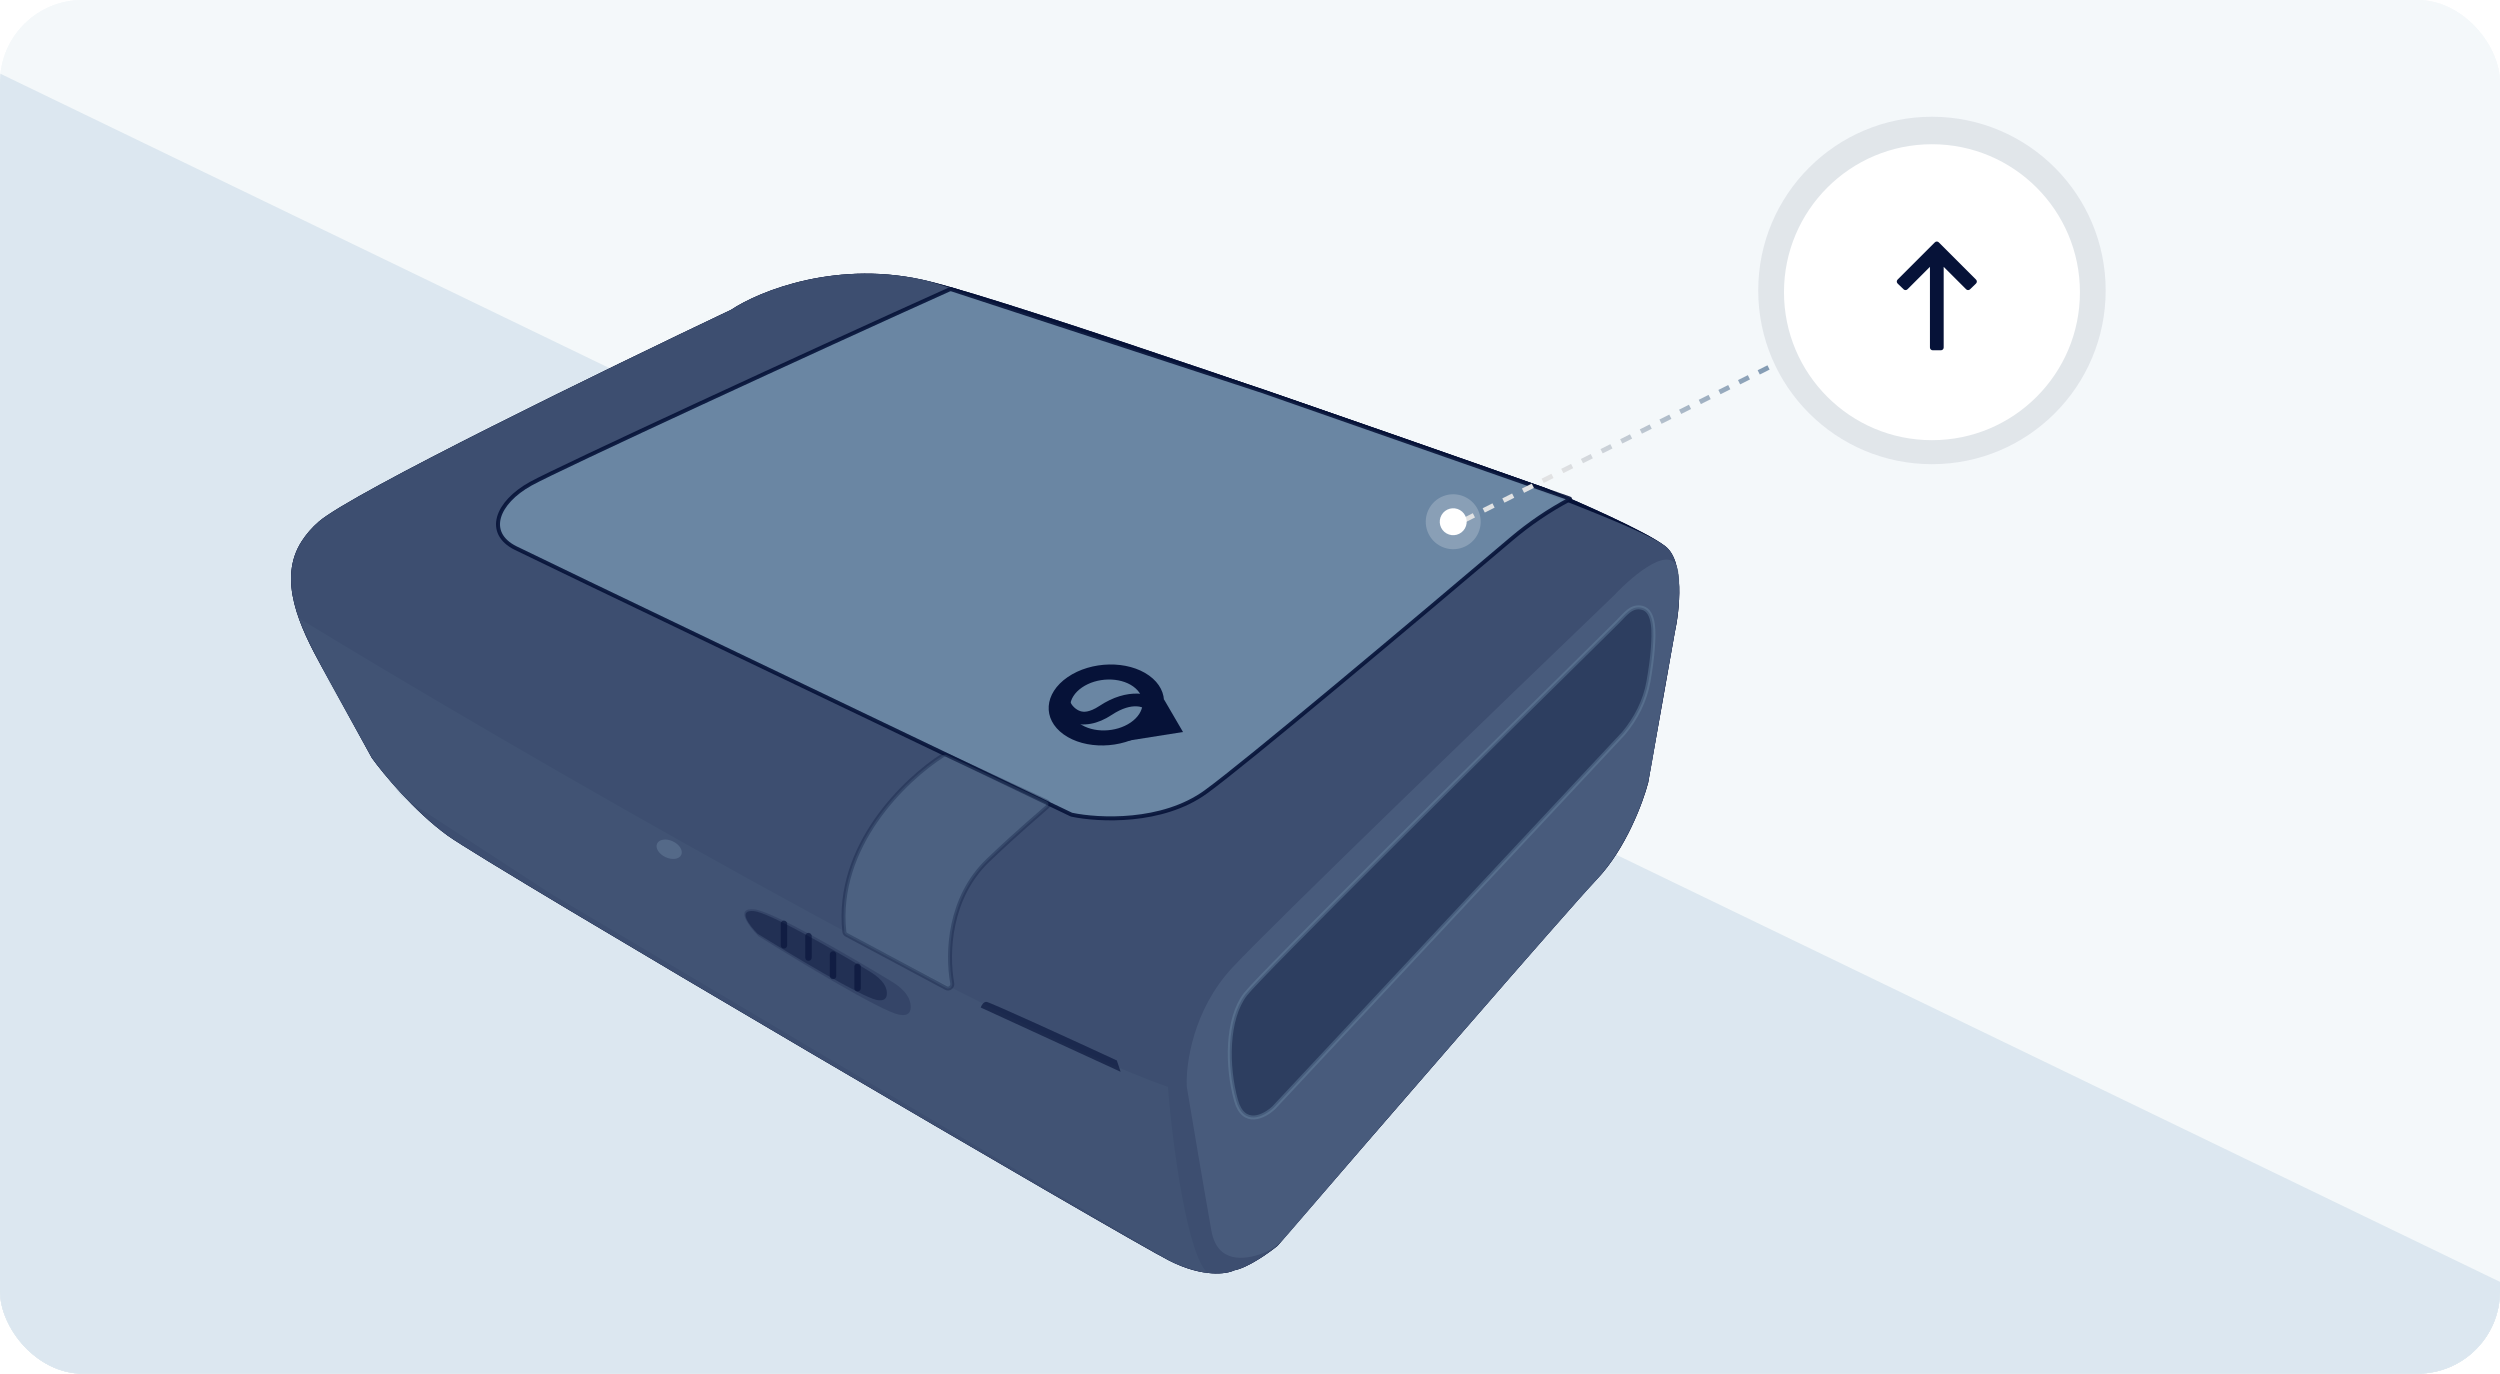 <svg width="364" height="200" viewBox="0 0 364 200" fill="none" xmlns="http://www.w3.org/2000/svg">
<g clip-path="url(#clip0_1642_7847)">
<rect width="364" height="200" rx="12" fill="#F4F8FA"/>
<g style="mix-blend-mode:overlay">
<rect x="-9.001" y="-21.302" width="391" height="227" fill="url(#paint0_linear_1642_7847)"/>
</g>
<rect x="-9.001" y="-21.302" width="391" height="227" fill="#F4F8FA"/>
<path opacity="0.9" d="M-8.626 6.538L390.993 199.687L218.321 291.457L-90.452 169.24L-8.626 6.538Z" fill="#DAE6EF"/>
<g opacity="0.08" filter="url(#filter0_b_1642_7847)">
<circle cx="281.292" cy="42.292" r="25.293" fill="#061238"/>
</g>
<circle cx="281.293" cy="42.545" r="21.545" fill="white"/>
<path d="M287.712 40.712C287.87 40.87 287.868 41.127 287.707 41.283L286.833 42.127C286.676 42.279 286.426 42.276 286.272 42.122L283 38.85L283 50.6C283 50.821 282.821 51 282.6 51L281.4 51C281.179 51 281 50.821 281 50.6L281 38.85L277.728 42.122C277.574 42.276 277.324 42.279 277.167 42.127L276.293 41.283C276.132 41.127 276.13 40.87 276.288 40.712L281.717 35.283C281.873 35.127 282.127 35.127 282.283 35.283L287.712 40.712Z" fill="#061238"/>
<path d="M170.322 183.586C175.167 186.009 178.581 185.513 179.683 184.963C181.665 184.601 184.73 182.426 186.015 181.383C199.78 165.416 228.357 132.379 232.542 127.974C236.727 123.569 239.241 116.778 239.975 113.933L243.829 92.183C244.564 88.88 245.316 81.722 242.453 79.519C239.59 77.317 229.513 72.912 224.833 70.985C200.514 62.358 148.573 44.28 135.358 40.976C122.143 37.672 110.58 42.353 106.45 45.106C88.464 53.64 51.279 71.756 46.433 75.94C45.401 76.832 44.583 77.798 43.941 78.789C40.346 84.34 43.645 91.268 46.832 97.063L54.142 110.354C55.794 112.648 60.309 118.118 65.154 121.642C71.211 126.047 164.265 180.558 170.322 183.586Z" fill="#061238"/>
<path d="M170.322 183.586C175.167 186.009 178.581 185.513 179.683 184.963C181.665 184.601 184.73 182.426 186.015 181.383C199.78 165.416 228.357 132.379 232.542 127.974C236.727 123.569 239.241 116.778 239.975 113.933L243.83 92.183C244.564 88.88 245.316 81.722 242.453 79.519C239.59 77.317 229.513 72.912 224.833 70.985C200.514 62.358 148.573 44.28 135.358 40.976C122.143 37.672 110.58 42.353 106.45 45.106C88.464 53.64 51.279 71.756 46.433 75.94C45.401 76.832 44.583 77.798 43.941 78.789C40.346 84.34 43.645 91.268 46.832 97.063L54.142 110.354C55.794 112.648 60.309 118.118 65.154 121.642C71.211 126.047 164.265 180.558 170.322 183.586Z" fill="#061238"/>
<path opacity="0.14" d="M170.047 158.258C144.718 149.448 75.069 109.272 43.5 90L48 99.5L54 110L58.5 116L80 130L171.047 184L176 185.5C172.917 183.298 170.689 166.609 170.047 158.258Z" fill="#6F8CA9"/>
<path opacity="0.7" d="M170.322 183.586C175.167 186.009 178.581 185.513 179.683 184.963C181.665 184.601 184.73 182.426 186.015 181.383C199.78 165.416 228.357 132.379 232.542 127.974C236.727 123.569 239.241 116.778 239.975 113.933L243.83 92.183C244.564 88.88 245.316 81.722 242.453 79.519C239.59 77.317 227.586 72.912 222.906 70.985C198.587 62.358 149.674 45.381 135.358 40.976C122.143 37.672 110.58 42.353 106.45 45.106C88.464 53.64 51.279 71.756 46.433 75.94C45.401 76.832 44.583 77.798 43.941 78.789C40.346 84.34 43.645 91.268 46.832 97.063L54.142 110.354C55.794 112.648 60.309 118.118 65.154 121.642C71.211 126.047 164.265 180.558 170.322 183.586Z" fill="#546988"/>
<ellipse cx="97.433" cy="123.65" rx="1.267" ry="1.939" transform="rotate(-64.841 97.433 123.65)" fill="#546988"/>
<path opacity="0.9" d="M77.268 70.434C81.26 68.216 119.126 50.734 138.188 42.166C138.319 42.107 138.462 42.102 138.599 42.147L183.812 56.944L228.577 72.598C228.619 72.612 228.623 72.671 228.584 72.692C225.542 74.302 222.69 76.236 220.065 78.462C205.597 90.729 181.371 111.097 175.553 115.309C169.202 119.909 159.964 119.444 156.071 118.627C156.027 118.617 155.987 118.604 155.947 118.584C130.413 106.369 78.587 81.555 75.066 79.794C70.661 77.592 72.312 73.187 77.268 70.434Z" fill="#6F8CA9" stroke="#061238" stroke-width="0.579"/>
<path opacity="0.3" d="M143.893 125.221C138.174 130.668 137.844 138.703 138.646 143.183C138.735 143.683 138.2 144.099 137.753 143.86L123.235 136.1C123.068 136.011 122.955 135.844 122.935 135.657C121.615 123.224 131.773 113.48 137.301 109.966C137.465 109.862 137.667 109.853 137.843 109.935L152.366 116.677C152.687 116.827 152.771 117.206 152.51 117.446C151.43 118.438 148.607 120.731 143.893 125.221Z" fill="#6F8CA9" stroke="#061238" stroke-width="0.579"/>
<path opacity="0.2" d="M109.798 132.396C106.977 132.138 108.996 134.838 110.4 136.265C110.431 136.296 110.463 136.322 110.5 136.346C116.248 139.946 128.278 147.21 130.863 147.73C132.33 148.025 132.69 147.29 132.589 146.34C132.428 144.818 131.152 143.716 129.844 142.922C123.223 138.902 112.37 132.632 109.798 132.396Z" fill="#061238"/>
<path opacity="0.4" d="M109.754 132.653C107.363 132.436 109.067 134.704 110.259 135.91C110.29 135.942 110.322 135.968 110.36 135.991C115.245 139.031 125.455 145.154 127.649 145.593C128.699 145.803 129.081 145.396 129.125 144.784C129.234 143.256 127.792 142.142 126.48 141.352C120.833 137.956 111.901 132.848 109.754 132.653Z" fill="#061238"/>
<path opacity="0.6" d="M114.144 134.509V137.635" stroke="#061238" stroke-width="0.939" stroke-linecap="round"/>
<path opacity="0.6" d="M117.716 136.295V139.421" stroke="#061238" stroke-width="0.939" stroke-linecap="round"/>
<path opacity="0.6" d="M121.289 138.975V142.1" stroke="#061238" stroke-width="0.939" stroke-linecap="round"/>
<path opacity="0.6" d="M124.861 140.761V143.887" stroke="#061238" stroke-width="0.939" stroke-linecap="round"/>
<path opacity="0.6" d="M143.617 145.868C143.176 145.868 142.883 146.419 142.791 146.694L163.164 156.055L162.613 154.403C156.465 151.558 144.057 145.868 143.617 145.868Z" fill="#061238"/>
<path opacity="0.5" d="M176.379 179.181C177.227 183.931 181.115 183.502 183.906 182.467C185.338 181.935 186.509 180.906 187.503 179.746L201 164L221.597 140.325L230.352 130.392L231.284 129.402C236.206 124.178 239.454 117.601 240.61 110.516L242 102C243 96 245.041 87.999 244.38 83.374C243.719 78.748 237.864 83.649 235.02 86.677C218.868 102.186 185.134 134.746 179.407 140.913C173.681 147.08 172.616 155.046 172.8 158.258C173.534 162.662 175.278 173.014 176.379 179.181Z" fill="#546988"/>
<path opacity="0.4" d="M185.464 161.286L236.396 106.775C238.207 104.603 239.519 102.044 240.01 99.259C240.309 97.569 240.567 95.771 240.665 94.259C240.79 92.328 240.998 88.983 239.122 88.505C237.518 88.096 236.627 89.466 235.447 90.628C217.218 108.585 183.466 141.997 181.334 144.768C178.581 148.347 178.581 155.229 179.958 160.185C181.059 164.149 184.088 162.571 185.464 161.286Z" fill="#061238" stroke="#6F8CA9" stroke-width="0.579"/>
<path d="M172.245 106.58L163.487 107.964L169.488 101.849L172.245 106.58Z" fill="#061238"/>
<path fill-rule="evenodd" clip-rule="evenodd" d="M164.631 105.193C166.793 103.707 166.958 101.36 165 99.953C163.042 98.545 159.702 98.609 157.54 100.096C155.377 101.583 155.212 103.929 157.17 105.336C159.128 106.744 162.468 106.68 164.631 105.193ZM166.724 106.698C170.163 104.334 170.426 100.602 167.312 98.364C164.198 96.125 158.885 96.227 155.446 98.591C152.007 100.955 151.744 104.687 154.859 106.925C157.973 109.164 163.285 109.062 166.724 106.698Z" fill="#061238"/>
<path fill-rule="evenodd" clip-rule="evenodd" d="M156.043 105.222C154.539 104.73 153.678 103.67 153.308 102.93L155.833 102.237C156.101 102.772 156.645 103.328 157.286 103.538C157.565 103.629 157.878 103.662 158.276 103.59C158.699 103.512 159.302 103.298 160.083 102.781C162.079 101.458 163.985 100.944 165.658 100.988C167.293 101.03 168.488 101.601 169.114 102.157L166.978 103.347C166.744 103.139 166.2 102.86 165.413 102.84C164.664 102.82 163.465 103.03 161.868 104.088C160.852 104.761 159.836 105.195 158.821 105.38C157.781 105.571 156.837 105.482 156.043 105.222Z" fill="#061238"/>
<g filter="url(#filter1_b_1642_7847)">
<ellipse cx="4" cy="4" rx="4" ry="4" transform="matrix(0.866 0.5 0.5 -0.866 206.125 77.429)" fill="white" fill-opacity="0.21"/>
</g>
<path d="M257.5 53.5L211.676 76.501" stroke="url(#paint1_linear_1642_7847)" stroke-width="0.7" stroke-dasharray="1.6 1.6"/>
<circle cx="211.589" cy="75.965" r="1.961" transform="rotate(-150 211.589 75.965)" fill="white"/>
</g>
<defs>
<filter id="filter0_b_1642_7847" x="236" y="-3" width="90.585" height="90.585" filterUnits="userSpaceOnUse" color-interpolation-filters="sRGB">
<feFlood flood-opacity="0" result="BackgroundImageFix"/>
<feGaussianBlur in="BackgroundImageFix" stdDeviation="10"/>
<feComposite in2="SourceAlpha" operator="in" result="effect1_backgroundBlur_1642_7847"/>
<feBlend mode="normal" in="SourceGraphic" in2="effect1_backgroundBlur_1642_7847" result="shape"/>
</filter>
<filter id="filter1_b_1642_7847" x="206.162" y="70.537" width="10.854" height="10.854" filterUnits="userSpaceOnUse" color-interpolation-filters="sRGB">
<feFlood flood-opacity="0" result="BackgroundImageFix"/>
<feGaussianBlur in="BackgroundImageFix" stdDeviation="0.713"/>
<feComposite in2="SourceAlpha" operator="in" result="effect1_backgroundBlur_1642_7847"/>
<feBlend mode="normal" in="SourceGraphic" in2="effect1_backgroundBlur_1642_7847" result="shape"/>
</filter>
<linearGradient id="paint0_linear_1642_7847" x1="186.499" y1="-21.302" x2="186.499" y2="205.698" gradientUnits="userSpaceOnUse">
<stop stop-color="white" stop-opacity="0"/>
<stop offset="1" stop-color="#B2C7D7"/>
</linearGradient>
<linearGradient id="paint1_linear_1642_7847" x1="241.151" y1="71.39" x2="245.384" y2="47.041" gradientUnits="userSpaceOnUse">
<stop stop-color="#E1E2E3"/>
<stop offset="1" stop-color="#6F8CA9"/>
</linearGradient>
<clipPath id="clip0_1642_7847">
<rect width="364" height="200" rx="12" fill="white"/>
</clipPath>
</defs>
</svg>
